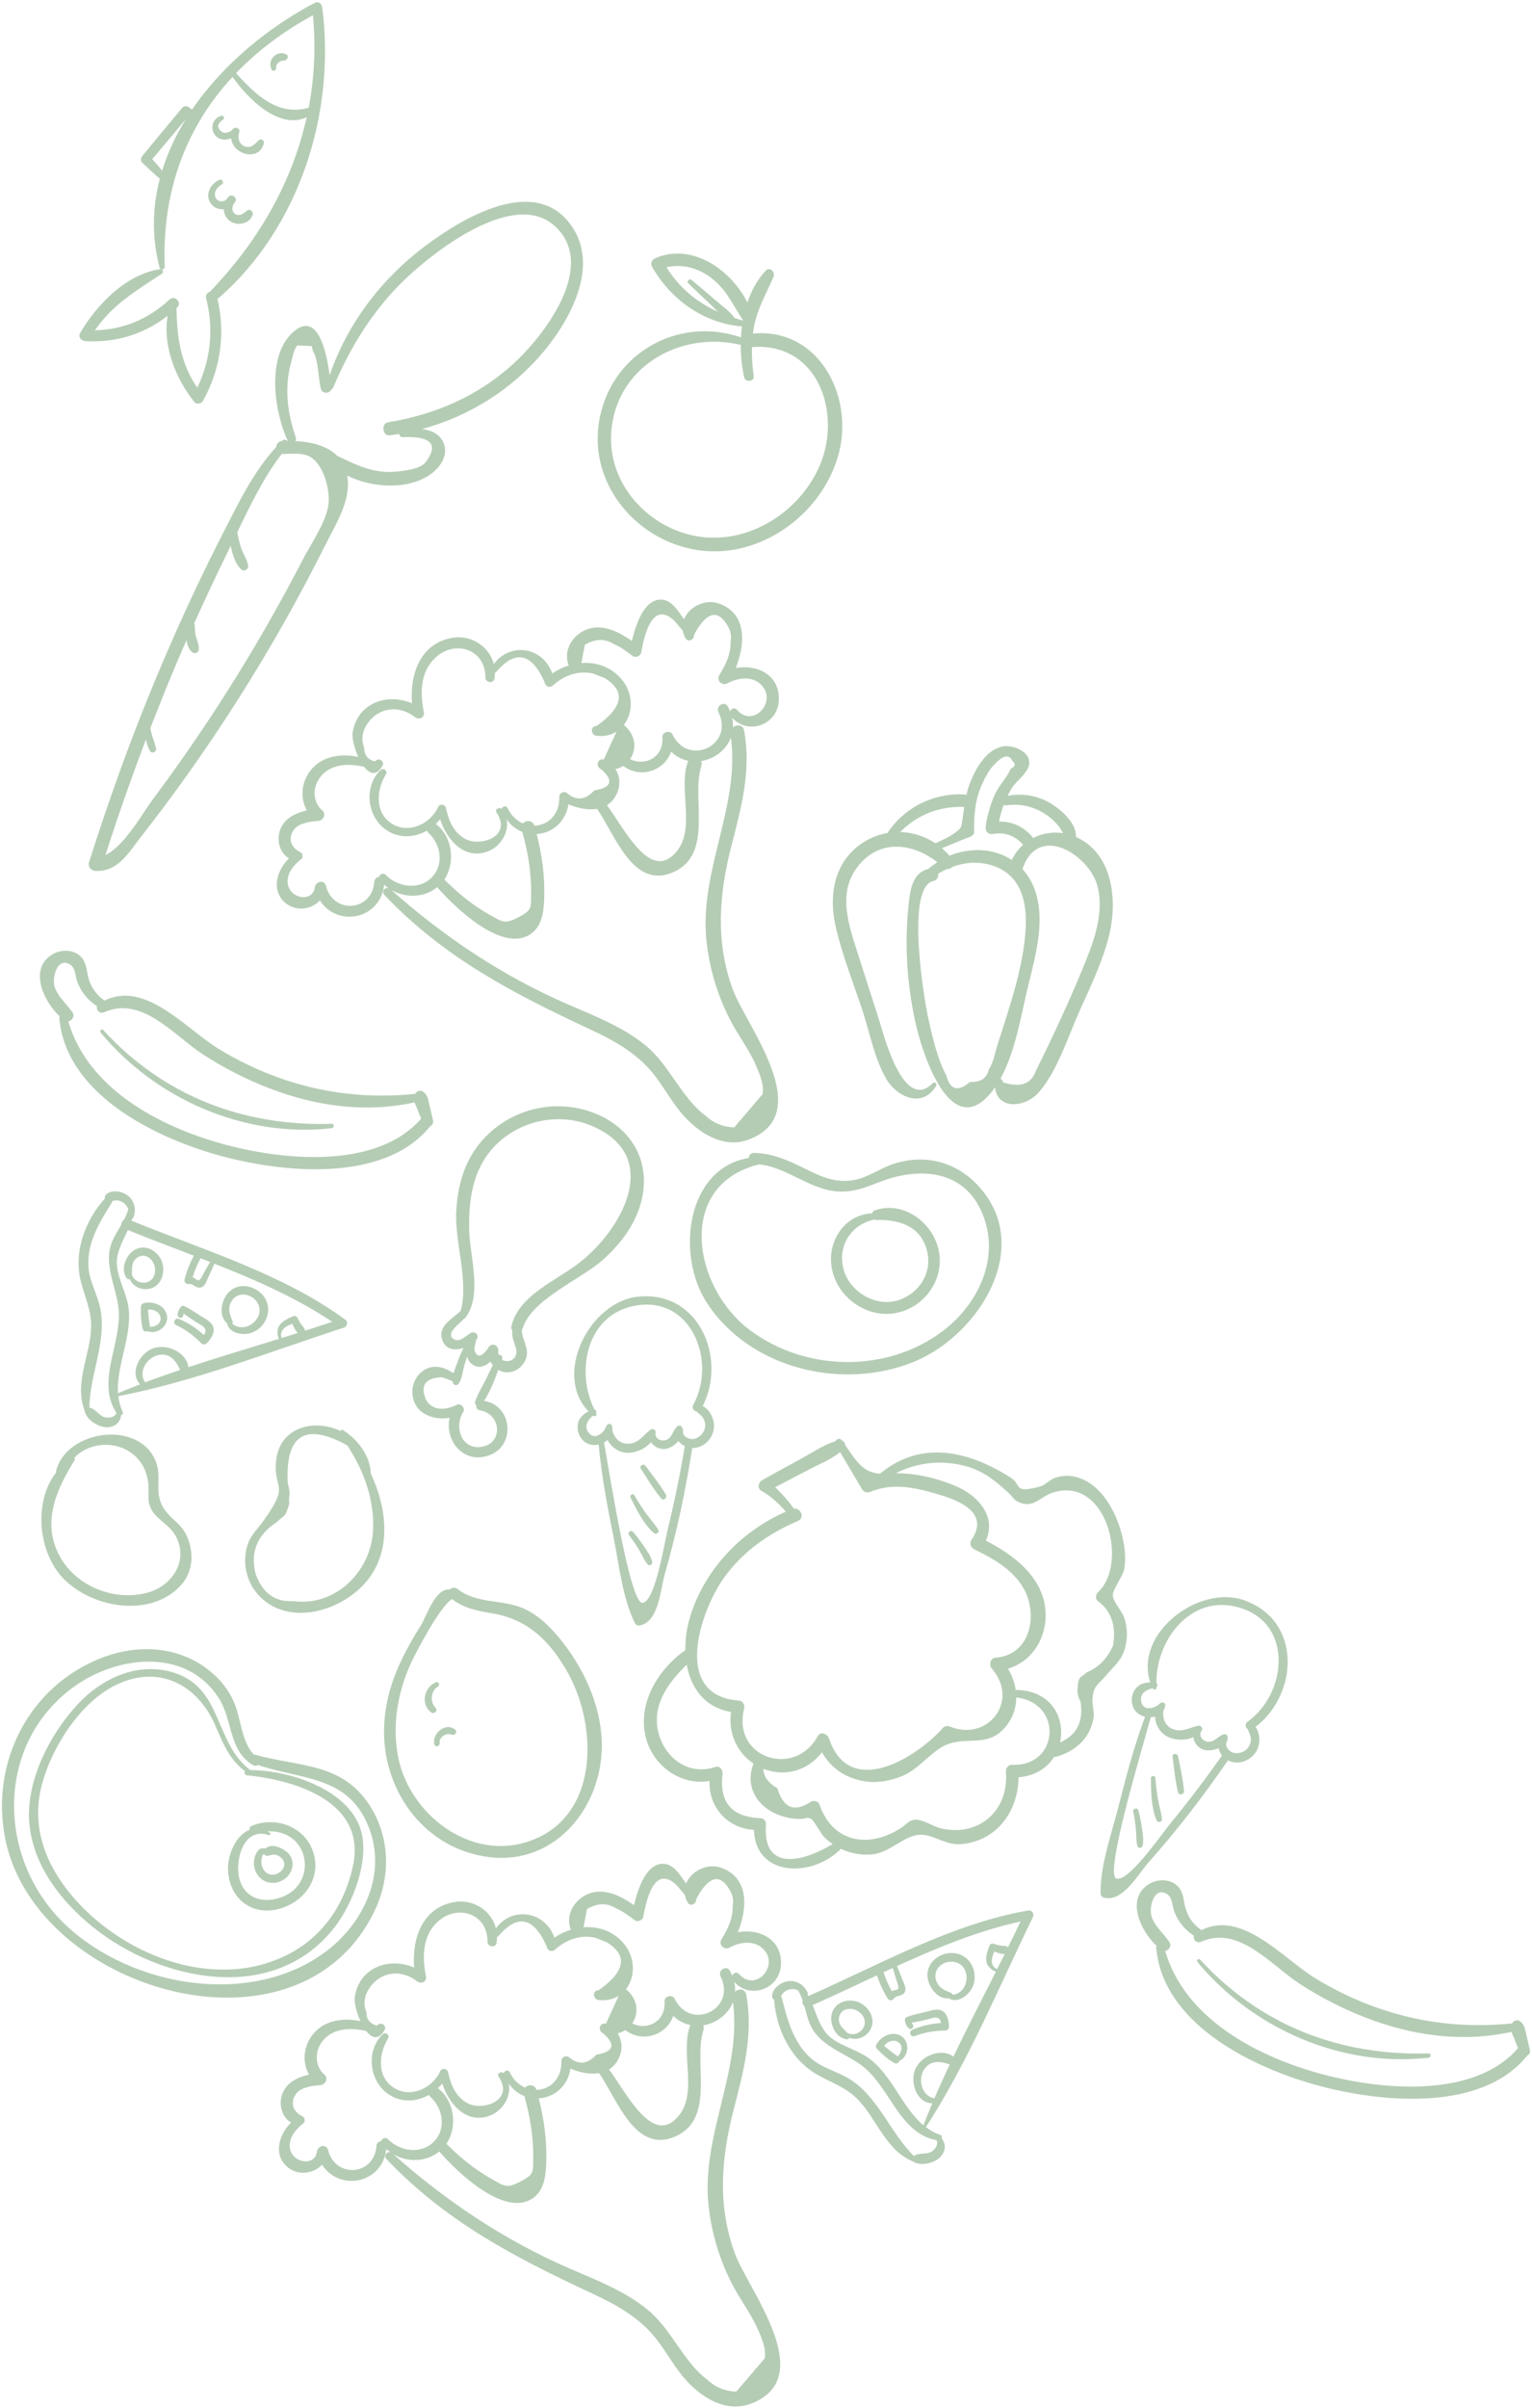 <svg width="338" height="531" viewBox="0 0 338 531" fill="none" xmlns="http://www.w3.org/2000/svg">
<path d="M125.208 48.675C116.938 38.965 101.488 48.475 93.748 54.295C84.118 61.535 76.628 71.385 72.728 82.765C72.008 77.485 70.088 68.415 64.648 73.265C58.688 78.575 60.518 90.995 63.498 97.215C63.448 97.215 63.398 97.215 63.348 97.215C63.038 96.935 62.568 96.855 62.178 97.245C62.168 97.255 62.168 97.265 62.158 97.265C61.408 97.375 60.998 97.945 60.938 98.575C55.828 104.145 52.588 110.985 49.148 117.705C45.128 125.555 41.358 133.535 37.818 141.615C30.858 157.465 24.838 173.705 19.638 190.215C19.338 191.165 20.138 192.045 21.058 192.085C26.018 192.265 28.188 188.295 31.038 184.645C34.458 180.265 37.788 175.825 41.018 171.305C48.908 160.265 56.198 148.795 62.868 136.975C65.978 131.455 68.948 125.865 71.778 120.195C73.828 116.095 77.028 111.045 76.758 106.235C76.728 105.755 76.668 105.305 76.588 104.875C82.668 107.935 91.788 108.165 96.398 103.375C98.128 101.575 98.928 98.995 97.378 96.815C96.368 95.395 94.768 94.815 93.068 94.635C103.518 91.825 112.988 85.885 119.988 77.485C126.258 69.935 132.788 57.565 125.208 48.675ZM72.358 111.935C71.538 115.775 68.558 120.015 66.748 123.525C62.798 131.155 58.588 138.655 54.138 146.005C49.918 152.965 45.468 159.795 40.808 166.465C38.478 169.805 36.098 173.105 33.658 176.365C31.558 179.175 27.498 186.555 23.268 188.575C26.008 180.005 28.988 171.525 32.188 163.115C32.388 163.985 32.668 164.825 33.078 165.595C33.478 166.345 34.638 165.825 34.428 165.025C34.028 163.525 33.438 162.135 33.168 160.605C35.448 154.715 37.808 148.855 40.328 143.055C40.598 142.435 40.888 141.825 41.158 141.205C41.328 142.265 41.648 143.335 42.528 143.925C42.968 144.225 43.728 143.945 43.828 143.395C44.038 142.215 43.348 141.115 43.128 139.955C42.968 139.125 43.048 138.215 42.878 137.385C45.278 132.085 47.738 126.805 50.308 121.585C50.508 121.185 50.708 120.765 50.908 120.355C51.268 122.345 51.928 124.315 53.188 125.545C53.878 126.225 54.908 125.525 54.738 124.645C54.478 123.335 53.638 122.145 53.208 120.875C52.818 119.735 52.548 118.555 52.358 117.365C55.218 111.415 58.178 105.275 62.168 100.095C62.228 100.095 62.268 100.125 62.328 100.125C64.088 100.105 66.098 99.855 67.778 100.455C71.358 101.745 73.108 108.425 72.358 111.935ZM113.198 80.285C105.378 87.405 95.978 91.425 85.628 93.135C84.018 93.405 84.378 96.225 86.018 96.015C86.708 95.925 87.398 95.815 88.078 95.705C88.128 96.085 88.408 96.435 88.848 96.415C90.998 96.335 98.438 96.075 93.848 102.005C92.698 103.485 88.788 103.905 87.108 104.035C82.468 104.385 78.848 102.705 74.808 100.715C74.698 100.665 74.588 100.645 74.478 100.625C72.268 98.315 68.718 97.455 65.138 97.265C65.298 97.055 65.378 96.785 65.268 96.485C63.408 91.065 62.688 85.525 64.228 79.925C64.468 79.035 64.908 76.695 65.628 76.185L68.768 76.315C68.868 76.705 68.958 77.105 69.058 77.495C70.278 79.335 70.208 83.585 70.818 85.815C71.108 86.855 72.708 86.855 73.018 85.965C73.218 85.885 73.398 85.745 73.498 85.505C77.288 76.475 82.398 68.215 89.528 61.435C96.128 55.165 113.628 41.575 122.538 49.975C131.868 58.765 119.968 74.135 113.198 80.285Z" fill="#B4CCB4"/>
<path d="M166.118 73.574C166.198 72.924 166.298 72.274 166.438 71.634C167.228 67.804 169.148 64.594 170.658 61.054C171.108 59.994 169.848 58.704 168.918 59.714C167.108 61.664 165.788 64.074 164.898 66.694C161.148 59.374 152.698 53.534 144.658 56.904C143.878 57.234 143.388 58.034 143.868 58.854C147.998 66.044 155.038 71.134 163.378 71.964C163.508 71.974 163.608 71.944 163.698 71.904C163.588 72.734 163.528 73.574 163.478 74.404C149.278 69.564 134.398 78.254 132.118 93.284C129.978 107.364 141.168 119.964 154.968 121.454C168.598 122.924 181.838 112.794 185.138 99.704C188.308 87.024 180.418 72.194 166.118 73.574ZM163.548 70.584C163.058 70.454 162.598 70.304 162.118 70.154C160.978 68.634 159.278 67.444 157.848 66.214C156.108 64.714 154.378 63.224 152.618 61.754C152.098 61.324 151.358 62.024 151.868 62.504C153.508 64.094 155.168 65.654 156.838 67.224C157.358 67.714 157.878 68.244 158.408 68.774C153.738 66.664 149.828 63.424 147.028 58.944C150.868 58.074 154.668 59.274 157.728 61.954C160.518 64.384 161.908 67.604 163.878 70.554C163.868 70.624 163.848 70.694 163.838 70.764C163.768 70.684 163.678 70.614 163.548 70.584ZM180.768 102.874C176.288 113.074 164.948 120.254 153.668 118.254C143.038 116.364 134.328 106.924 134.828 95.884C135.498 81.224 149.648 72.944 163.138 75.994C163.248 76.014 163.338 76.014 163.428 76.004C163.418 78.524 163.668 81.014 164.208 83.254C164.478 84.384 166.448 84.174 166.288 82.974C165.998 80.834 165.848 78.694 165.898 76.554C180.518 75.404 185.888 91.234 180.768 102.874Z" fill="#B4CCB4"/>
<path d="M95.528 247.085C95.268 245.935 95.008 244.795 94.728 243.655C94.448 242.485 94.368 241.485 93.328 240.755C92.698 240.305 91.948 240.685 91.588 241.245C76.158 242.845 61.508 239.385 48.258 231.335C41.138 227.015 32.108 216.145 23.068 220.675C21.288 219.435 20.048 217.755 19.498 215.635C19.108 214.155 19.128 212.595 18.138 211.335C16.678 209.475 13.898 209.255 11.888 210.305C6.198 213.285 9.438 220.675 13.168 224.145C13.108 224.255 13.068 224.385 13.088 224.545C14.488 240.825 33.078 250.325 46.988 254.435C60.998 258.575 84.538 261.325 94.948 248.345C95.368 248.155 95.668 247.725 95.528 247.085ZM48.898 252.225C34.958 248.335 19.358 240.035 15.068 225.255C15.878 225.135 16.548 224.135 16.028 223.345C14.768 221.415 12.798 219.935 12.068 217.675C11.418 215.675 12.618 210.805 15.568 212.795C16.638 213.515 16.608 215.165 16.978 216.315C17.258 217.165 17.678 217.985 18.168 218.735C19.038 220.035 20.138 221.085 21.418 221.915C21.138 222.735 21.988 223.695 23.008 223.235C31.318 219.515 38.468 228.445 44.708 232.495C49.278 235.465 54.128 237.965 59.208 239.935C69.568 243.955 80.578 245.515 91.478 243.115C91.638 243.605 91.878 244.085 92.068 244.575C92.348 245.285 92.628 245.995 92.918 246.705C83.008 258.125 61.908 255.855 48.898 252.225Z" fill="#B4CCB4"/>
<path d="M73.178 247.855C53.638 248.445 36.078 241.695 22.768 227.165C22.418 226.785 21.898 227.335 22.208 227.725C34.438 242.465 53.978 250.995 73.178 248.815C73.778 248.745 73.808 247.835 73.178 247.855Z" fill="#B4CCB4"/>
<path d="M58.218 31.614C58.388 30.945 57.518 30.465 57.038 30.954C56.268 31.744 55.498 32.664 54.218 32.354C52.738 31.994 52.378 30.404 52.788 29.154C53.038 28.395 51.958 27.845 51.438 28.395C50.898 29.095 50.158 29.384 49.218 29.255C47.838 28.375 47.788 27.444 49.088 26.464C49.648 26.244 49.438 25.404 48.828 25.544C47.128 25.944 46.328 27.974 47.228 29.485C48.068 30.904 49.638 31.035 50.998 30.515C51.358 34.135 57.158 35.724 58.218 31.614Z" fill="#B4CCB4"/>
<path d="M55.758 47.324C55.948 46.684 55.108 45.974 54.538 46.414C53.878 46.914 53.198 47.644 52.278 47.364C51.038 46.994 51.048 45.534 51.738 44.724C51.788 44.644 51.858 44.584 51.908 44.504C52.418 43.584 51.168 42.624 50.428 43.394C50.248 43.584 50.088 43.794 49.948 44.014C49.178 44.694 47.758 44.464 47.468 43.324C47.178 42.224 48.008 41.164 48.918 40.684C49.478 40.384 49.078 39.414 48.478 39.644C46.478 40.424 45.148 42.904 46.488 44.854C47.168 45.844 48.298 46.244 49.378 46.134C49.398 47.094 49.798 48.024 50.628 48.674C52.248 49.964 55.138 49.424 55.758 47.324Z" fill="#B4CCB4"/>
<path d="M47.988 65.894C48.058 65.855 48.138 65.835 48.198 65.775C66.158 50.145 74.088 24.814 71.088 1.575C70.978 0.745 70.208 0.235 69.418 0.645C59.258 5.975 49.168 14.204 42.358 24.184C42.178 24.035 41.998 23.864 41.798 23.735C41.358 23.384 40.648 23.244 40.228 23.744C37.278 27.294 34.318 30.825 31.398 34.395C31.048 34.825 30.948 35.495 31.408 35.904C32.698 37.065 33.908 38.325 35.258 39.414C33.628 45.645 33.428 52.234 35.208 59.014C35.378 59.645 36.358 59.505 36.338 58.844C35.708 42.084 41.118 27.965 51.298 16.954C54.548 21.584 61.488 28.735 67.658 25.855C64.518 40.084 57.128 53.025 46.518 64.124C46.458 64.184 46.438 64.245 46.398 64.305C45.798 64.454 45.278 65.004 45.478 65.775C47.198 72.544 46.498 79.284 43.528 85.495C39.808 80.124 39.048 74.365 38.938 67.915C38.988 67.865 39.048 67.825 39.108 67.764C40.218 66.674 38.518 65.014 37.388 66.064C32.758 70.385 27.138 72.715 20.938 72.844C24.848 67.184 29.888 64.204 35.728 60.355C36.268 59.995 35.898 59.285 35.308 59.364C27.778 60.495 21.378 67.174 17.678 73.424C17.178 74.264 17.888 75.165 18.758 75.225C25.408 75.665 31.838 73.704 36.988 69.635C35.858 76.305 38.788 83.585 42.888 88.665C43.388 89.284 44.448 89.014 44.788 88.394C48.678 81.434 49.748 73.635 47.988 65.894ZM33.588 35.105C36.078 32.164 38.548 29.204 41.018 26.255C38.778 29.864 36.988 33.684 35.768 37.664C35.098 36.775 34.348 35.925 33.588 35.105ZM52.078 16.125C56.798 11.214 62.478 6.945 69.038 3.365C69.708 10.395 69.348 17.215 68.108 23.765C61.278 25.695 56.348 20.864 52.078 16.125Z" fill="#B4CCB4"/>
<path d="M63.078 11.934C60.998 11.014 58.828 13.314 59.948 15.344C60.258 15.914 61.008 15.484 60.918 14.924C60.798 14.194 61.788 13.284 62.518 13.374C63.298 13.454 63.968 12.324 63.078 11.934Z" fill="#B4CCB4"/>
<path d="M161.358 186.585C163.558 178.035 165.798 169.935 164.168 161.095C163.918 159.755 162.518 159.725 161.708 160.435C161.738 159.745 161.688 159.025 161.508 158.275C165.058 162.255 171.658 159.835 171.838 154.375C172.028 148.745 166.938 146.474 162.328 147.324C164.398 142.134 164.918 135.365 158.648 133.115C155.558 132.005 152.008 133.834 150.908 136.574C149.448 134.524 148.008 132.074 145.558 132.234C141.988 132.474 140.258 137.805 139.408 141.365C136.138 139.045 132.028 137.124 128.298 139.394C125.668 140.995 124.388 144.034 125.478 146.764C124.198 147.164 122.968 147.754 121.848 148.534C119.868 142.784 112.718 141.444 108.938 146.444C107.938 142.564 103.948 139.894 99.638 140.694C92.608 141.994 90.398 148.865 90.898 155.125C85.538 152.765 78.818 154.965 77.798 161.615C77.628 162.715 78.158 164.965 79.038 166.924C75.138 166.114 70.798 166.754 68.318 170.164C66.458 172.724 66.218 176.104 67.698 178.734C64.818 179.364 62.048 180.875 61.538 184.055C61.198 186.135 62.058 188.345 63.768 189.305C61.028 191.905 59.698 196.564 63.088 199.224C65.488 201.104 68.748 200.555 70.588 198.585C74.308 204.525 83.878 202.895 84.758 195.145C85.038 195.415 85.358 195.635 85.668 195.865C84.888 195.665 84.098 196.624 84.788 197.354C97.868 211.154 113.228 219.114 130.248 227.044C134.798 229.164 139.228 231.554 142.748 235.224C145.748 238.344 147.608 242.265 150.388 245.555C153.928 249.735 159.558 253.484 165.218 251.314C180.298 245.534 164.598 226.185 161.668 218.204C157.808 207.674 158.628 197.235 161.358 186.585ZM129.028 142.215C131.328 140.855 133.458 140.794 135.398 142.034C136.968 142.684 138.238 143.675 139.588 144.685C140.218 145.155 141.338 144.674 141.468 143.914C142.058 140.574 143.648 133.094 148.018 136.264C149.068 137.024 149.758 138.145 150.638 139.095C150.728 139.635 150.918 140.184 151.228 140.724C151.828 141.794 153.168 141.075 153.138 140.055C153.238 139.925 153.308 139.764 153.328 139.604C155.968 134.964 158.328 134.365 160.428 137.845C161.188 139.005 161.438 140.254 161.178 141.604C161.218 144.404 160.108 146.574 158.678 148.944C157.998 150.074 159.338 151.344 160.458 150.724C162.968 149.314 166.688 148.894 168.568 151.824C170.838 155.354 166.038 160.435 162.598 156.555C162.038 155.925 161.318 156.305 161.078 156.895C160.938 156.555 160.788 156.204 160.598 155.854C159.858 154.474 157.828 155.684 158.518 157.074C162.058 164.264 151.898 169.234 148.358 161.974C147.848 160.934 146.058 161.414 146.138 162.574C146.468 167.084 142.238 169.064 139.018 167.424C140.498 165.264 140.338 162.104 137.638 159.884C139.678 157.264 139.758 153.064 137.308 150.014C134.968 147.094 131.608 145.964 128.268 146.224L129.028 142.215ZM149.308 187.754C143.548 194.834 137.758 182.725 133.908 177.585C134.738 177.065 135.458 176.305 135.988 175.245C136.968 173.285 136.818 171.214 135.788 169.634C136.418 169.484 136.978 169.225 137.478 168.905C141.218 171.765 146.548 170.104 148.078 165.754C149.198 166.884 150.518 167.535 151.888 167.805C151.838 167.895 151.768 167.964 151.728 168.074C149.628 174.094 153.488 182.624 149.308 187.754ZM83.618 193.395C83.108 193.465 82.628 193.804 82.588 194.454C82.098 201.075 73.508 201.665 71.908 195.375C71.528 193.895 69.618 194.404 69.448 195.704C69.008 199.124 63.788 198.224 63.468 194.734C63.268 192.514 64.878 190.704 66.478 189.454C66.758 189.244 66.808 188.964 66.728 188.704C66.728 188.384 66.578 188.084 66.228 187.914C64.268 187.024 63.328 184.845 64.968 182.835C66.078 181.465 68.628 181.145 70.198 181.055C71.268 180.995 72.068 179.585 71.138 178.775C68.358 176.335 69.128 172.034 72.088 170.014C74.498 168.364 77.558 168.505 80.308 169.095C81.538 170.695 83.028 171.245 84.368 168.905C84.978 167.825 83.408 166.934 82.718 167.944C81.118 167.504 80.338 166.494 80.358 164.944C79.828 163.624 79.818 162.285 80.338 160.935C82.328 156.405 87.428 154.964 91.558 158.164C92.468 158.864 93.758 158.245 93.508 157.025C92.668 152.915 92.688 148.215 96.018 145.085C100.418 140.945 107.168 143.225 107.088 149.435C107.078 150.545 108.878 150.854 109.078 149.704C109.158 149.254 109.178 148.814 109.178 148.384C109.318 148.334 109.448 148.254 109.548 148.104C113.758 143.244 117.288 144.014 120.138 150.414C120.248 151.334 121.238 151.834 121.978 151.174C124.418 148.994 127.468 147.804 130.828 148.534C131.688 148.874 132.558 149.204 133.418 149.544C138.098 152.454 137.488 155.975 131.618 160.115C130.198 160.065 130.268 162.135 131.618 162.275C133.368 162.465 134.838 162.095 136.018 161.375C135.078 163.415 134.148 165.464 133.208 167.504C131.778 167.184 131.338 169.104 132.618 169.645C135.468 172.135 134.958 173.695 131.088 174.335C129.118 176.495 127.088 176.664 125.008 174.824C124.318 174.444 123.378 174.915 123.398 175.745C123.488 179.795 120.788 182.024 117.888 182.104C117.518 180.844 116.048 180.855 115.368 181.595C114.008 181.005 112.768 179.895 111.978 178.185C111.698 177.575 110.758 177.854 110.658 178.414C110.088 177.904 109.068 178.495 109.558 179.215C113.078 184.495 105.928 186.874 102.578 184.984C99.998 183.524 98.978 180.904 98.368 178.134C98.208 177.414 97.018 177.194 96.698 177.914C95.068 181.594 90.268 184.044 86.468 181.664C82.578 179.234 83.078 174.104 85.148 170.754C85.608 170.004 84.568 169.224 83.948 169.824C80.298 173.374 80.898 179.905 85.018 182.905C87.878 184.985 91.368 184.794 94.168 183.204C94.238 183.364 94.338 183.515 94.498 183.655C97.258 186.145 98.058 190.674 95.258 193.514C92.428 196.384 87.718 195.654 85.108 192.954C84.598 192.414 83.758 192.814 83.618 193.395ZM96.298 181.835C96.238 181.785 96.178 181.775 96.118 181.745C96.468 181.415 96.808 181.065 97.108 180.685C98.498 185.005 102.108 189.385 107.058 187.965C110.238 187.055 112.388 183.755 111.788 180.715C112.728 182.055 113.928 182.945 115.238 183.465C116.028 186.365 116.668 189.294 116.958 192.294C117.118 193.944 117.208 195.634 117.178 197.294C117.138 200.264 117.378 200.724 114.388 202.294C111.318 203.904 110.858 203.324 108.038 201.754C106.928 201.134 105.858 200.444 104.808 199.724C102.328 198.024 100.168 196.074 98.038 193.984C100.498 190.274 99.868 184.655 96.298 181.835ZM168.238 241.314C166.158 243.754 164.068 246.204 161.988 248.645C159.508 248.545 157.408 247.695 155.688 246.095C150.228 241.985 147.778 234.935 142.418 230.555C137.338 226.405 131.128 224.044 125.178 221.454C110.838 215.224 98.018 206.655 86.338 196.275C89.428 198.085 93.598 198.024 96.458 195.674C100.568 200.365 110.898 210.234 117.088 205.984C119.638 204.234 119.968 200.954 120.068 198.115C120.228 193.325 119.598 188.574 118.408 183.954C121.678 183.754 124.788 181.414 125.418 177.384C127.378 178.224 129.678 178.724 131.708 178.384C135.688 183.954 139.658 196.484 148.738 192.264C157.528 188.184 152.428 175.834 154.748 168.895C154.888 168.485 154.828 168.145 154.698 167.845C157.568 167.395 160.208 165.444 161.258 162.694C163.288 177.914 154.228 192.084 155.868 207.484C156.528 213.704 158.348 219.715 161.258 225.245C162.848 228.265 164.928 231.035 166.398 234.125C167.238 235.965 168.738 239.214 168.238 241.314Z" fill="#B4CCB4"/>
<path d="M237.518 184.644C237.468 184.624 237.428 184.615 237.378 184.595C237.528 181.585 234.298 178.725 231.958 177.275C229.048 175.465 225.638 174.884 222.308 175.514C222.568 174.974 222.848 174.444 223.168 173.914C224.198 172.204 226.818 170.514 227.058 168.534C227.408 165.664 223.348 164.195 221.218 164.625C217.398 165.385 215.098 169.775 213.858 173.085C213.578 173.835 213.378 174.574 213.218 175.314C213.108 175.274 212.998 175.224 212.868 175.224C206.068 174.774 199.498 178.065 195.808 183.715C194.288 183.975 192.788 184.464 191.348 185.254C184.338 189.144 182.698 196.755 184.318 204.095C185.718 210.445 188.268 216.735 190.298 222.905C191.878 227.705 192.908 233.344 195.438 237.784C197.848 242.014 203.518 244.524 206.548 239.474C206.828 239.004 206.178 238.494 205.788 238.884C199.208 245.534 194.808 227.584 193.918 224.824C192.338 219.914 190.748 215.005 189.188 210.085C187.238 203.955 184.778 197.035 189.118 191.275C193.878 184.955 201.288 185.844 206.798 190.164C206.108 190.614 205.428 191.094 204.808 191.644C201.268 192.524 200.798 196.235 200.438 199.745C199.518 208.705 200.138 217.825 202.228 226.595C203.788 233.145 210.118 252.335 219.138 240.365C219.278 240.174 219.398 239.954 219.528 239.754C220.008 244.824 226.188 244.345 229.188 240.905C233.308 236.165 235.638 228.614 238.188 222.944C240.608 217.544 243.308 211.994 244.718 206.224C246.568 198.644 245.598 188.374 237.518 184.644ZM222.108 177.604C225.108 177.174 228.088 177.884 230.628 179.544C231.858 180.344 232.988 181.385 233.838 182.585C234.108 182.975 234.318 183.364 234.538 183.754C232.218 183.394 229.908 183.795 227.918 184.835C227.878 184.765 227.858 184.684 227.798 184.615C225.808 182.254 223.268 181.155 220.398 181.185C220.658 179.915 221.008 178.684 221.448 177.484C221.638 177.584 221.858 177.644 222.108 177.604ZM214.058 184.544C214.548 184.364 214.948 183.944 214.928 183.394C214.828 179.684 215.178 176.124 216.768 172.724C217.388 171.404 218.328 169.564 219.408 168.604C221.308 166.524 222.648 166.284 223.408 167.884C224.138 168.494 223.998 169.054 222.988 169.564C222.048 171.644 220.278 173.364 219.338 175.534C218.398 177.714 217.818 179.944 217.468 182.284C217.308 183.334 218.038 184.114 219.108 183.924C221.798 183.444 223.978 184.354 225.728 186.314C224.708 187.224 223.848 188.355 223.228 189.655C219.268 187.045 214.038 186.844 209.478 188.724C208.968 188.124 208.408 187.584 207.828 187.074C209.898 186.204 211.958 185.324 214.058 184.544ZM206.368 185.974C204.058 184.434 201.368 183.575 198.618 183.495C202.318 179.725 207.268 177.745 212.728 177.965C212.608 178.805 212.508 179.644 212.378 180.504C212.058 182.644 212.158 182.604 210.538 183.784C209.338 184.664 207.788 185.314 206.368 185.974ZM218.158 235.854C217.748 237.784 216.368 238.704 214.028 238.604C211.388 240.854 209.648 240.405 208.798 237.245C206.788 233.445 205.698 228.655 204.788 224.495C204.018 221.025 199.598 195.525 206.008 194.275C206.788 194.125 207.088 193.364 206.988 192.674C207.628 192.294 208.298 191.955 208.968 191.655C209.418 191.675 209.858 191.484 210.148 191.174C212.798 190.204 215.628 189.934 218.518 190.754C225.248 192.684 226.658 198.804 226.278 204.984C225.758 213.544 222.598 222.484 220.018 230.604C219.508 232.214 219.138 234.464 218.158 235.854ZM238.678 214.074C236.798 218.624 234.778 223.125 232.688 227.585C231.728 229.645 230.748 231.694 229.738 233.724L228.528 236.164C227.548 239.064 225.138 239.914 221.288 238.694C221.248 238.284 221.008 238.015 220.718 237.905C224.078 231.875 225.288 223.715 226.848 217.365C228.498 210.665 230.818 202.534 228.128 195.784C227.478 194.154 226.608 192.794 225.578 191.664C229.098 181.214 240.558 188.744 242.188 195.634C243.678 201.914 241.038 208.374 238.678 214.074Z" fill="#B4CCB4"/>
<path d="M108.028 320.915C113.968 318.655 112.888 309.845 106.808 308.955C108.128 306.915 109.088 304.475 109.928 302.105C110.908 302.695 112.128 302.875 113.418 302.375C114.788 301.845 115.878 300.585 116.188 299.145C116.628 297.085 115.128 295.355 115.158 293.335C115.158 293.315 115.148 293.305 115.148 293.285C115.218 293.175 115.288 293.075 115.328 292.935C117.228 286.575 128.308 282.075 132.958 277.895C136.598 274.625 139.648 270.815 141.158 266.095C144.128 256.815 139.618 248.555 130.618 245.295C121.438 241.975 111.048 245.075 105.228 252.955C102.158 257.105 100.928 262.085 100.658 267.175C100.308 273.835 103.428 282.515 101.668 289.045C99.768 290.995 96.438 292.405 97.608 295.585C98.388 297.705 100.398 297.905 102.238 297.285C101.748 298.325 101.298 299.385 100.908 300.475C100.638 301.225 100.298 302.035 100.078 302.855C98.398 301.765 96.478 300.975 94.468 301.715C92.418 302.465 91.008 304.635 90.978 306.785C90.918 311.555 95.278 313.335 99.188 312.695C98.048 317.725 102.328 323.085 108.028 320.915ZM104.798 298.095C104.538 297.445 104.848 296.505 104.988 295.845C105.008 295.745 105.008 295.645 104.988 295.555C105.038 295.505 105.088 295.455 105.128 295.405C105.868 294.545 104.798 293.455 103.868 293.975C102.948 294.495 101.548 295.965 100.388 295.475C98.058 294.475 100.948 292.215 101.738 291.475C101.918 291.305 102.088 291.125 102.238 290.945C102.358 290.915 102.478 290.845 102.588 290.715C106.548 285.775 103.638 277.015 103.508 271.235C103.368 264.765 104.248 258.175 108.748 253.195C114.118 247.235 123.048 245.155 130.498 248.275C146.548 255.005 137.068 271.515 127.458 278.765C122.378 282.605 114.498 285.715 112.838 292.435C112.728 292.865 112.838 293.205 113.048 293.455C112.838 294.855 113.438 295.935 113.818 297.295C114.518 299.805 112.058 300.755 110.728 299.865C110.748 299.805 110.768 299.745 110.788 299.695C110.998 299.125 110.428 298.655 109.998 298.805C109.928 298.545 109.898 298.265 109.928 297.935C110.048 296.655 108.448 295.985 107.758 297.185C107.258 298.055 105.588 300.115 104.798 298.095ZM102.198 311.405C102.708 310.605 101.678 309.365 100.798 309.805C98.638 310.875 95.688 311.385 94.058 308.855C92.608 305.575 93.768 303.865 97.548 303.735C98.338 304.005 99.118 304.315 99.878 304.645C99.888 304.705 99.878 304.775 99.888 304.835C99.988 305.565 100.858 305.715 101.238 305.115C101.998 303.935 102.078 302.355 102.468 301.025C102.648 300.395 102.868 299.785 103.078 299.175C103.218 299.835 103.538 300.425 104.158 300.885C105.638 301.955 107.058 301.345 108.198 300.285C108.348 300.565 108.528 300.825 108.718 301.075C108.188 302.175 107.668 303.275 107.128 304.365C106.348 305.935 105.358 307.455 104.818 309.125C104.718 309.435 104.858 309.705 105.078 309.885C104.988 310.385 105.208 310.915 105.898 311.035C110.778 311.885 111.068 318.675 105.858 319.135C101.598 319.475 100.238 314.465 102.198 311.405Z" fill="#B4CCB4"/>
<path d="M215.108 260.785C210.048 255.805 203.188 254.515 196.618 256.875C193.898 257.855 191.458 259.655 188.578 260.215C184.188 261.065 180.838 259.335 177.138 257.515C173.568 255.765 170.378 254.355 166.358 254.265C165.608 254.245 165.228 254.795 165.208 255.375C151.478 257.635 149.048 276.655 155.928 287.285C165.438 301.965 186.028 306.785 201.778 300.275C216.238 294.295 228.728 274.205 215.108 260.785ZM208.048 293.515C195.768 302.855 177.738 302.555 165.458 293.355C152.648 283.755 149.158 261.195 167.558 256.785C173.038 257.445 177.248 261.135 182.558 262.425C186.588 263.405 189.938 262.335 193.688 260.825C203.078 257.045 213.748 257.905 217.328 269.265C220.238 278.525 215.358 287.955 208.048 293.515Z" fill="#B4CCB4"/>
<path d="M207.288 276.915C206.628 270.265 199.758 264.655 193.068 266.905C192.708 267.025 192.488 267.295 192.388 267.595C187.038 267.775 183.058 272.695 183.348 278.265C183.698 285.075 190.178 290.525 196.958 289.685C203.188 288.915 207.908 283.175 207.288 276.915ZM197.678 286.895C192.988 288.085 187.718 284.945 186.248 280.385C184.508 274.985 187.758 270.005 192.898 268.965C193.028 269.025 193.178 269.055 193.358 269.055C198.648 268.915 203.568 270.595 204.658 276.495C205.548 281.265 202.308 285.715 197.678 286.895Z" fill="#B4CCB4"/>
<path d="M23.338 263.535C23.118 263.775 23.088 264.055 23.158 264.295C18.748 269.215 16.178 276.115 17.848 282.685C18.718 286.085 20.138 288.905 20.108 292.505C20.078 295.455 19.248 298.175 18.628 301.025C17.818 304.805 17.378 307.815 18.758 311.365C18.768 311.445 18.778 311.535 18.808 311.625C19.468 313.365 21.938 314.885 23.788 314.775C25.408 314.685 26.558 313.645 26.708 312.155C27.018 312.035 27.238 311.725 27.068 311.355C26.538 310.235 26.248 309.085 26.108 307.915C42.988 304.655 59.578 298.075 75.898 292.795C76.588 292.575 76.838 291.525 76.218 291.075C62.448 280.935 44.738 275.655 28.998 269.205C29.038 269.075 29.068 268.945 29.108 268.815C29.228 268.785 29.338 268.725 29.398 268.575C30.088 266.915 29.748 265.045 28.378 263.825C27.148 262.735 24.568 262.195 23.338 263.535ZM32.018 304.865C30.428 302.625 32.328 299.475 34.798 298.875C37.418 298.235 38.818 300.095 39.738 302.125C37.138 303.005 34.568 303.905 32.018 304.865ZM65.698 293.985C64.528 294.355 63.348 294.715 62.168 295.075C61.848 294.505 61.988 293.705 62.428 293.205C62.988 292.565 63.728 292.225 64.508 291.955C64.778 292.645 65.108 293.305 65.568 293.875C65.608 293.925 65.658 293.945 65.698 293.985ZM46.368 278.325C46.348 278.345 46.338 278.355 46.318 278.385C45.908 279.095 45.498 279.795 45.088 280.505C44.858 280.895 44.308 282.345 43.758 282.365C43.448 282.375 42.968 281.885 42.678 281.765C42.618 281.735 42.558 281.735 42.498 281.705C42.938 280.245 43.518 278.845 44.258 277.505C44.968 277.775 45.668 278.055 46.368 278.325ZM42.778 276.935C41.868 278.615 41.178 280.375 40.708 282.225C40.588 282.675 41.048 283.275 41.548 283.175C42.668 282.945 43.398 284.545 44.678 283.785C45.308 283.415 45.558 282.585 45.838 281.955C46.308 280.915 46.788 279.885 47.258 278.845C47.278 278.795 47.288 278.745 47.298 278.695C56.398 282.285 65.388 286.225 73.308 291.525C71.308 292.195 69.278 292.835 67.258 293.485C67.298 293.285 67.248 293.065 67.068 292.855C66.508 292.195 66.038 291.545 65.698 290.745C65.538 290.375 65.118 290.105 64.718 290.275C63.298 290.875 61.388 291.705 61.248 293.455C61.198 294.085 61.268 294.745 61.548 295.275C54.888 297.325 48.178 299.335 41.568 301.525C41.108 298.105 36.578 296.185 33.578 297.445C30.688 298.655 28.568 302.825 30.908 305.315C29.278 305.945 27.648 306.575 26.038 307.255C25.608 301.055 29.408 294.235 28.268 287.815C27.718 284.715 25.518 281.035 25.788 277.915C25.988 275.545 27.228 273.435 28.208 271.275C32.948 273.205 37.848 275.045 42.778 276.935ZM27.168 265.195C27.738 265.565 28.128 266.155 28.338 266.795C28.268 266.865 28.208 266.955 28.178 267.075C27.968 267.755 27.688 268.385 27.378 268.995C26.968 269.225 26.718 269.695 26.758 270.135C25.728 271.895 24.578 273.535 24.198 275.655C23.438 279.835 25.568 284.125 26.108 288.165C27.148 295.955 21.038 304.535 25.688 311.595C25.398 312.685 23.708 312.825 22.878 312.495C21.788 312.055 21.158 310.945 20.088 310.525C19.968 310.475 19.848 310.465 19.718 310.465C19.808 303.195 23.508 296.015 22.178 288.825C21.558 285.465 19.608 282.525 19.488 279.025C19.308 273.855 22.048 269.425 24.668 265.225C24.748 265.105 24.778 264.985 24.788 264.865C25.078 264.795 25.378 264.725 25.688 264.735C26.198 264.735 26.718 264.905 27.168 265.195Z" fill="#B4CCB4"/>
<path d="M31.598 287.455C31.248 287.565 31.088 287.915 31.078 288.255C31.038 289.865 31.088 291.585 31.508 293.145C31.648 293.655 32.178 293.755 32.588 293.595C34.588 294.405 37.058 292.575 36.878 290.425C36.658 287.935 33.728 286.795 31.598 287.455ZM35.378 290.395C35.738 291.845 34.308 292.675 33.068 292.625C32.908 291.345 32.718 290.105 32.668 288.825C33.778 288.725 35.088 289.245 35.378 290.395Z" fill="#B4CCB4"/>
<path d="M30.158 275.425C27.918 276.335 26.408 279.805 27.958 281.885C28.108 282.095 28.388 282.165 28.628 282.125C29.348 283.815 31.338 284.655 33.128 284.195C35.518 283.585 36.438 280.875 35.858 278.665C35.208 276.245 32.628 274.415 30.158 275.425ZM34.078 279.105C34.478 280.405 34.098 282.025 32.788 282.645C31.478 283.265 29.708 282.665 29.188 281.305C29.168 281.255 29.138 281.255 29.108 281.215C29.178 279.785 28.868 278.335 30.278 277.365C31.858 276.265 33.588 277.495 34.078 279.105Z" fill="#B4CCB4"/>
<path d="M39.888 288.245C39.468 288.765 39.248 289.245 39.198 289.925C39.138 290.695 40.238 290.965 40.408 290.165C40.428 289.995 40.498 289.855 40.558 289.715C41.458 290.395 42.408 291.005 43.338 291.625C43.808 291.935 44.658 292.305 45.018 292.735C45.568 293.395 45.348 293.935 44.958 294.415C43.358 292.935 41.518 291.745 39.498 290.885C38.618 290.515 37.968 291.815 38.838 292.225C40.978 293.225 42.798 294.585 44.438 296.285C44.778 296.635 45.358 296.505 45.658 296.195C46.768 295.045 47.838 293.315 46.588 291.865C45.968 291.145 44.958 290.665 44.178 290.165C43.058 289.445 41.938 288.665 40.748 288.085C40.468 287.935 40.078 287.995 39.888 288.245Z" fill="#B4CCB4"/>
<path d="M50.628 284.815C48.878 286.395 48.048 290.135 50.088 291.835C50.568 294.195 53.968 294.715 56.008 293.725C58.868 292.345 60.168 288.755 58.288 286.045C56.598 283.605 52.928 282.725 50.628 284.815ZM55.668 286.135C57.358 287.285 57.808 289.325 56.578 290.995C56.038 291.725 55.268 292.295 54.398 292.565C53.388 292.885 51.998 292.725 51.248 291.905C51.358 291.765 51.398 291.585 51.298 291.355C50.658 289.875 50.188 288.555 51.058 287.025C52.048 285.315 54.108 285.085 55.668 286.135Z" fill="#B4CCB4"/>
<path d="M41.188 338.695C39.998 336.065 38.088 335.335 36.508 333.205C33.638 329.355 35.878 326.195 34.398 322.375C30.818 313.095 14.758 315.305 12.418 324.265C12.378 324.425 12.368 324.575 12.398 324.715C7.498 330.985 8.348 341.575 13.358 347.435C19.408 354.515 33.008 357.135 39.878 349.655C42.648 346.635 42.848 342.345 41.188 338.695ZM32.558 351.245C25.278 353.235 16.818 349.895 13.188 343.235C9.108 335.745 12.458 328.475 16.488 321.975C16.598 321.805 16.498 321.625 16.358 321.545C21.388 316.255 31.558 318.275 32.688 326.885C32.988 329.155 32.258 330.885 33.478 333.025C34.648 335.105 37.118 336.195 38.428 338.215C41.938 343.645 38.278 349.685 32.558 351.245Z" fill="#B4CCB4"/>
<path d="M81.808 324.994C81.708 321.014 78.828 317.364 75.608 315.354C75.398 315.224 75.188 315.404 75.178 315.604C69.168 312.754 61.238 314.774 60.848 322.874C60.558 328.764 63.918 327.304 58.068 335.484C56.678 337.434 55.258 338.534 54.538 340.964C53.358 344.974 54.518 349.354 57.478 352.254C64.278 358.904 76.148 355.044 81.368 348.134C86.388 341.484 85.318 332.444 81.808 324.994ZM64.678 353.104C60.658 353.354 57.898 351.334 56.378 347.054C55.188 342.264 56.778 338.454 61.138 335.634C61.758 334.934 62.818 334.454 63.168 333.554C64.348 330.474 63.448 332.414 63.918 329.294C63.818 328.494 63.668 327.704 63.468 326.914C62.988 316.424 67.348 313.694 76.538 318.724C76.558 318.744 76.578 318.744 76.608 318.754C80.248 324.304 82.608 330.674 82.308 337.414C81.898 346.594 73.978 354.404 64.678 353.104Z" fill="#B4CCB4"/>
<path d="M157.488 313.855C157.308 312.445 156.398 310.735 155.028 310.105C160.408 299.535 154.248 284.605 140.788 285.965C130.158 287.045 121.918 303.015 129.828 311.265C128.668 311.885 127.688 312.725 127.468 314.145C127.238 315.585 127.838 317.075 128.978 317.975C129.868 318.675 131.008 318.825 132.078 318.585C132.708 325.325 133.938 331.975 135.288 338.605C136.548 344.755 137.278 352.405 140.108 358.025C140.248 358.295 140.638 358.545 140.948 358.505C145.338 357.975 145.698 350.505 146.668 347.155C149.318 338.015 151.248 328.745 152.728 319.345C153.668 319.375 154.618 319.075 155.438 318.485C156.908 317.455 157.718 315.635 157.488 313.855ZM147.328 337.255C146.548 340.425 144.568 353.175 141.778 353.495C138.998 353.815 134.658 325.765 133.258 318.145C133.538 317.985 133.818 317.815 134.048 317.595C134.708 318.895 136.018 319.945 137.408 320.275C139.458 320.765 142.158 319.795 143.628 318.055C144.278 319.075 145.548 319.715 146.828 319.555C147.748 319.445 148.898 318.735 149.698 317.805C149.918 318.115 150.208 318.405 150.558 318.645C150.728 318.765 150.908 318.865 151.088 318.955C150.058 325.105 148.808 331.205 147.328 337.255ZM155.108 315.925C154.648 316.635 153.738 317.315 152.878 317.375C151.918 317.445 150.478 316.745 150.708 315.575C150.748 315.355 150.668 315.155 150.538 314.995C150.508 314.905 150.478 314.815 150.438 314.725C150.288 314.425 149.848 314.315 149.568 314.495C148.548 315.135 148.468 316.605 147.438 317.335C146.398 318.075 144.558 317.615 144.608 316.155C144.618 316.115 144.638 316.085 144.648 316.055C144.788 315.305 144.008 314.905 143.438 315.355C141.898 316.565 140.918 318.285 138.728 318.405C136.848 318.515 135.548 317.175 135.108 315.525C135.138 315.195 135.118 314.855 135.028 314.495C134.988 314.355 134.908 314.255 134.828 314.185C134.818 314.175 134.818 314.165 134.808 314.155C134.798 314.145 134.778 314.135 134.768 314.125C134.598 313.975 134.348 313.955 134.168 314.115C133.998 314.185 133.838 314.305 133.778 314.495C133.548 315.165 133.028 315.885 132.398 316.325C132.238 316.345 132.098 316.425 132.008 316.545C131.358 316.845 130.648 316.825 130.008 316.125C128.698 314.665 129.618 313.225 130.828 312.195C130.838 312.205 130.838 312.205 130.848 312.215C131.228 312.525 131.818 312.135 131.558 311.675C131.538 311.645 131.528 311.605 131.508 311.575C131.658 311.255 131.458 310.885 131.128 310.815C127.028 302.565 129.298 290.205 139.758 288.035C152.518 285.385 158.228 300.225 152.948 309.825C152.558 310.535 153.088 311.185 153.688 311.305C154.318 311.905 154.968 312.295 155.338 313.135C155.738 314.055 155.668 315.075 155.108 315.925Z" fill="#B4CCB4"/>
<path d="M143.898 344.465C143.628 343.215 142.738 342.035 142.038 340.975C141.308 339.875 140.508 338.835 139.658 337.825C139.238 337.335 138.358 337.995 138.758 338.525C139.558 339.595 140.308 340.705 141.008 341.845C141.648 342.895 142.108 344.115 142.918 345.045C143.328 345.515 144.018 344.995 143.898 344.465Z" fill="#B4CCB4"/>
<path d="M145.208 337.335C144.418 336.035 143.328 334.915 142.448 333.665C141.568 332.415 140.738 331.125 139.978 329.795C139.658 329.245 138.848 329.725 139.128 330.295C140.428 332.935 141.998 336.105 144.238 338.085C144.738 338.535 145.588 337.965 145.208 337.335Z" fill="#B4CCB4"/>
<path d="M146.928 329.675C145.648 327.445 143.958 325.385 142.438 323.305C141.978 322.685 140.948 323.255 141.388 323.925C142.828 326.125 144.208 328.465 145.888 330.485C146.368 331.075 147.288 330.315 146.928 329.675Z" fill="#B4CCB4"/>
<path d="M337.528 452.085C337.268 450.935 337.008 449.795 336.728 448.655C336.448 447.485 336.368 446.485 335.328 445.755C334.698 445.305 333.948 445.675 333.588 446.245C318.158 447.845 303.508 444.385 290.258 436.335C283.138 432.015 274.108 421.145 265.068 425.675C263.288 424.435 262.048 422.755 261.498 420.635C261.108 419.155 261.128 417.595 260.138 416.335C258.678 414.475 255.898 414.255 253.888 415.305C248.198 418.285 251.438 425.675 255.168 429.145C255.108 429.255 255.068 429.385 255.088 429.545C256.488 445.825 275.078 455.325 288.988 459.435C302.998 463.575 326.538 466.325 336.948 453.345C337.368 453.155 337.668 452.725 337.528 452.085ZM290.898 457.225C276.958 453.335 261.358 445.035 257.068 430.255C257.878 430.135 258.548 429.135 258.028 428.345C256.768 426.415 254.798 424.935 254.068 422.675C253.418 420.675 254.618 415.805 257.568 417.795C258.638 418.515 258.608 420.165 258.978 421.315C259.258 422.165 259.678 422.985 260.168 423.735C261.038 425.035 262.138 426.085 263.418 426.915C263.138 427.735 263.988 428.695 265.008 428.235C273.318 424.515 280.468 433.445 286.708 437.495C291.278 440.465 296.128 442.965 301.208 444.935C311.568 448.955 322.578 450.515 333.478 448.115C333.638 448.605 333.878 449.085 334.068 449.575C334.348 450.285 334.628 450.995 334.918 451.705C325.008 463.125 303.908 460.865 290.898 457.225Z" fill="#B4CCB4"/>
<path d="M315.178 452.855C295.638 453.445 278.078 446.695 264.768 432.165C264.418 431.785 263.898 432.335 264.208 432.725C276.438 447.465 295.978 455.995 315.178 453.815C315.778 453.745 315.808 452.835 315.178 452.855Z" fill="#B4CCB4"/>
<path d="M132.748 383.634C132.378 376.034 129.048 368.624 124.488 362.634C122.168 359.574 119.398 356.614 115.888 354.914C111.148 352.624 105.268 353.844 100.988 350.464C100.398 349.994 99.688 350.144 99.228 350.524C95.898 350.364 94.248 356.234 92.808 358.534C88.278 365.784 84.798 372.944 84.728 381.704C84.628 395.414 93.998 407.934 108.038 409.584C123.008 411.354 133.438 397.764 132.748 383.634ZM116.058 406.284C103.458 410.144 90.678 400.164 87.978 388.114C86.378 380.964 87.668 373.304 90.708 366.714C91.468 365.054 96.868 354.444 99.728 352.664C102.498 354.774 105.288 355.244 108.778 355.844C116.428 357.164 121.168 361.834 124.978 368.374C132.068 380.554 132.418 401.274 116.058 406.284Z" fill="#B4CCB4"/>
<path d="M96.208 370.994C93.608 372.034 92.728 375.804 95.068 377.624C95.768 378.164 96.718 377.304 96.068 376.624C94.828 375.324 95.028 372.914 96.618 371.964C97.118 371.674 96.788 370.764 96.208 370.994Z" fill="#B4CCB4"/>
<path d="M100.458 381.485C98.378 379.695 95.228 382.285 95.828 384.705C96.018 385.485 97.128 385.135 97.008 384.385C96.888 383.675 97.368 383.055 97.948 382.715C98.558 382.355 99.158 382.375 99.818 382.595C100.428 382.795 100.948 381.915 100.458 381.485Z" fill="#B4CCB4"/>
<path d="M142.418 382.915C143.938 389.445 150.148 393.855 156.548 392.785C156.298 398.545 160.508 403.235 166.348 403.565C166.628 414.025 179.308 414.145 185.518 407.745C187.598 408.735 189.918 409.175 192.268 408.995C196.408 408.675 199.418 404.675 203.148 404.635C206.038 404.605 208.688 407.065 212.188 406.705C220.108 405.895 224.648 399.315 224.718 391.955C228.388 391.695 231.018 389.895 232.548 387.495C232.638 387.485 232.708 387.505 232.798 387.485C237.108 386.395 240.548 383.425 241.268 378.805C241.498 377.335 240.918 376.175 241.018 374.765C241.228 371.675 242.358 371.515 243.988 369.545C245.618 367.575 247.288 366.415 248.108 363.825C248.808 361.605 248.798 359.155 248.098 356.935C247.568 355.265 245.548 353.315 245.508 351.775C245.468 350.595 247.758 347.605 248.028 346.085C248.548 343.085 248.008 339.935 247.118 337.075C245.798 332.865 243.088 328.085 238.848 326.235C236.808 325.355 234.978 325.225 232.848 325.895C231.658 326.275 230.608 327.535 229.448 327.845C223.418 329.435 225.598 327.555 222.938 325.855C213.628 319.905 203.078 317.555 194.168 325.015C190.318 324.715 188.978 322.305 186.458 318.695C186.438 318.245 186.168 317.835 185.738 317.685C185.718 317.665 185.708 317.635 185.688 317.615C185.298 317.075 184.538 317.365 184.308 317.865C181.718 318.625 179.348 320.295 176.998 321.575C174.028 323.185 171.068 324.805 168.128 326.455C167.308 326.915 167.038 328.265 167.978 328.795C170.098 329.975 171.818 331.595 173.388 333.375C163.548 337.695 155.588 346.005 152.318 356.355C151.548 358.785 151.168 361.395 151.208 363.935C145.288 368.055 140.688 375.515 142.418 382.915ZM223.408 389.195C222.418 389.145 221.868 389.955 221.938 390.855C222.598 399.725 215.438 405.305 207.308 403.155C205.938 402.795 203.458 401.165 201.758 401.325C200.538 401.445 199.938 402.375 199.018 402.995C195.018 405.665 190.598 406.495 186.978 405.045C186.858 404.925 186.698 404.845 186.518 404.845C184.058 403.705 181.998 401.465 180.788 397.935C180.548 397.245 179.548 397.025 178.958 397.325C175.298 399.785 172.818 398.805 171.518 394.395C169.448 393.195 168.428 391.765 168.438 390.095C172.678 391.775 177.848 390.945 181.348 386.455C183.348 390.005 186.708 392.305 191.068 392.895C193.828 393.265 196.568 392.715 199.118 391.665C202.928 390.105 205.728 385.805 209.308 384.595C214.228 382.935 218.488 385.565 222.348 380.195C223.648 378.385 224.208 376.375 224.218 374.365C234.688 375.565 233.558 389.665 223.408 389.195ZM213.668 323.525C217.318 324.645 219.728 326.735 222.488 329.215C223.318 329.965 223.648 330.775 224.728 331.275C227.988 332.765 229.468 330.095 232.238 329.195C244.108 325.365 249.058 344.755 242.258 351.145C241.778 351.605 241.588 352.535 242.138 353.035C245.168 355.235 246.308 358.535 245.568 362.925C244.288 365.825 242.318 367.805 239.658 368.865C239.348 369.365 238.528 369.595 238.188 370.145C237.778 370.815 237.768 372.355 237.708 372.785C237.728 373.645 237.958 374.475 238.388 375.255C239.088 379.675 237.578 382.675 233.868 384.275C235.058 378.975 232.028 372.875 224.298 372.705C224.218 372.705 224.158 372.725 224.098 372.735C223.858 371.085 223.268 369.475 222.378 368.005C227.808 366.465 231.158 360.915 230.648 355.075C230.008 347.705 223.618 342.915 217.498 339.765C219.768 334.845 216.338 330.295 211.448 328.015C207.588 326.215 202.118 324.845 197.628 324.915C202.538 322.425 208.208 321.855 213.668 323.525ZM159.718 347.985C163.818 342.285 169.338 338.335 175.708 335.585C175.848 335.555 175.968 335.495 176.078 335.405C177.648 334.705 176.658 332.545 175.148 332.715C173.938 330.985 172.538 329.465 171.018 327.985C173.448 326.725 175.878 325.465 178.298 324.185C180.618 322.955 183.298 321.935 185.348 320.255C186.958 322.965 188.568 325.675 190.158 328.395C190.558 329.075 191.278 329.315 192.018 329.015C196.798 327.065 201.328 327.955 205.998 329.285C209.528 330.285 218.948 332.835 214.338 339.595C213.768 340.435 214.248 341.365 215.068 341.755C219.188 343.725 223.568 346.265 225.868 350.365C229.078 356.105 227.418 365.035 219.608 365.595C218.468 365.675 218.158 367.225 218.808 367.965C225.018 375.115 217.958 384.245 209.478 380.755C209.058 380.585 208.378 380.685 208.068 381.035C202.318 387.565 187.408 396.935 182.898 383.395C182.568 382.415 181.058 381.735 180.418 382.895C175.358 392.215 161.458 387.745 164.168 376.855C164.378 376.015 163.918 375.115 162.978 375.045C148.118 373.965 154.558 355.155 159.718 347.985ZM151.508 367.135C152.428 372.265 155.448 376.565 161.278 377.565C160.608 382.635 162.878 386.685 166.238 388.935C163.658 395.805 169.388 400.915 176.168 401.155C177.938 401.215 177.858 400.585 179.038 401.165C179.378 401.325 181.438 404.745 181.648 404.965C182.278 405.625 182.968 406.195 183.698 406.695C178.138 410.125 168.148 413.485 168.998 402.355C169.068 401.415 168.258 400.905 167.428 400.965C161.408 400.615 158.728 397.445 159.388 391.455C159.598 390.595 158.928 389.335 157.848 389.695C149.528 392.455 143.168 383.735 145.348 376.235C146.428 372.555 148.858 369.745 151.508 367.135Z" fill="#B4CCB4"/>
<path d="M81.668 398.344C75.558 388.674 66.168 389.745 56.258 386.985C56.148 386.955 56.048 386.954 55.958 386.954C53.068 383.654 53.288 378.994 51.458 375.034C50.068 372.034 47.848 369.564 45.158 367.664C38.628 363.054 30.348 362.704 22.988 365.414C6.438 371.524 -2.322 388.804 1.208 405.784C8.148 439.154 65.778 456.104 82.578 421.564C86.198 414.144 86.138 405.424 81.668 398.344ZM71.498 430.694C54.898 442.724 28.998 438.114 14.628 424.664C-0.732 410.304 -1.322 384.674 16.388 371.944C25.848 365.144 41.028 363.294 48.228 374.444C51.408 379.364 50.388 386.184 55.938 389.344C56.268 389.534 56.628 389.444 56.898 389.244C66.888 392.684 77.368 391.454 81.668 403.844C85.198 414.044 79.808 424.674 71.498 430.694Z" fill="#B4CCB4"/>
<path d="M79.378 402.924C76.218 394.394 63.528 390.364 55.198 390.384C55.188 390.374 55.188 390.364 55.178 390.354C47.328 384.394 49.078 372.344 38.538 368.944C30.548 366.364 22.528 370.044 17.078 375.934C10.918 382.604 5.638 392.894 6.478 402.204C7.308 411.404 13.448 419.314 20.418 424.934C35.228 436.894 60.168 442.274 73.668 425.244C77.838 419.974 81.898 409.744 79.378 402.924ZM77.848 411.624C75.858 420.624 70.658 427.904 62.168 431.704C46.228 438.834 26.678 430.884 15.918 418.144C9.928 411.054 6.778 402.634 9.288 393.404C11.508 385.214 17.758 375.404 25.538 371.624C35.018 367.004 43.578 371.494 47.508 380.564C49.218 384.514 50.618 388.064 54.048 390.614C53.828 390.934 53.988 391.484 54.498 391.534C65.378 392.604 80.978 397.484 77.848 411.624Z" fill="#B4CCB4"/>
<path d="M68.758 407.574C66.568 402.544 60.378 400.594 55.498 402.704C55.118 402.864 55.008 403.204 55.058 403.544C52.098 404.684 50.228 408.954 50.308 412.274C50.458 418.434 55.258 422.564 61.358 421.044C67.398 419.534 71.388 413.604 68.758 407.574ZM63.548 417.734C59.518 420.034 54.288 419.444 52.868 414.534C51.708 410.544 53.608 402.774 59.298 404.724C59.628 404.834 59.798 404.354 59.528 404.184C59.338 404.064 59.158 403.984 58.978 403.894C61.668 403.774 64.328 404.664 65.968 407.054C68.408 410.624 67.318 415.584 63.548 417.734Z" fill="#B4CCB4"/>
<path d="M63.998 409.234C63.118 407.844 60.058 406.264 58.618 407.654C58.158 407.604 57.708 407.594 57.398 407.744C57.018 407.924 56.678 408.484 56.488 408.854C55.968 409.844 55.898 411.134 56.208 412.204C56.928 414.634 59.398 415.894 61.768 414.964C64.028 414.074 65.388 411.434 63.998 409.234ZM60.868 413.344C59.408 413.794 58.158 412.884 57.778 411.464C57.598 410.784 57.618 410.084 57.848 409.424C57.938 409.164 58.068 408.994 58.238 408.874C58.358 409.114 58.598 409.294 58.898 409.284C59.548 409.274 60.068 408.914 60.738 409.044C61.398 409.164 62.048 409.594 62.408 410.154C63.268 411.484 62.198 412.934 60.868 413.344Z" fill="#B4CCB4"/>
<path d="M277.588 385.325C278.038 383.975 277.958 382.045 276.988 380.875C286.408 373.675 287.308 357.545 274.588 352.955C264.538 349.325 250.198 360.165 253.768 371.035C252.448 371.095 251.208 371.435 250.398 372.615C249.578 373.815 249.468 375.415 250.098 376.715C250.598 377.725 251.568 378.365 252.628 378.605C250.278 384.955 248.518 391.485 246.868 398.045C245.348 404.135 242.688 411.345 242.818 417.645C242.828 417.955 243.068 418.345 243.368 418.445C247.558 419.865 251.108 413.285 253.438 410.685C259.778 403.585 265.528 396.065 270.918 388.235C271.758 388.665 272.738 388.815 273.738 388.635C275.508 388.325 277.018 387.025 277.588 385.325ZM258.308 402.035C256.238 404.555 248.938 415.195 246.288 414.285C243.638 413.375 251.858 386.205 253.888 378.725C254.208 378.705 254.538 378.665 254.838 378.575C254.868 380.025 255.598 381.545 256.708 382.445C258.348 383.775 261.198 384.065 263.278 383.135C263.428 384.335 264.288 385.455 265.518 385.875C266.398 386.175 267.738 386.035 268.858 385.535C268.928 385.915 269.058 386.295 269.268 386.665C269.368 386.845 269.488 387.015 269.608 387.175C266.018 392.255 262.268 397.215 258.308 402.035ZM274.548 386.165C273.828 386.605 272.718 386.825 271.918 386.505C271.018 386.155 270.028 384.905 270.738 383.945C270.868 383.765 270.888 383.545 270.838 383.345C270.848 383.255 270.858 383.155 270.858 383.065C270.848 382.725 270.498 382.445 270.168 382.485C268.968 382.625 268.258 383.905 267.028 384.125C265.778 384.345 264.308 383.135 264.988 381.845C265.008 381.815 265.048 381.795 265.068 381.765C265.518 381.155 264.988 380.455 264.288 380.605C262.378 381.025 260.748 382.155 258.728 381.325C256.988 380.605 256.398 378.835 256.708 377.165C256.878 376.885 257.008 376.565 257.088 376.205C257.118 376.065 257.088 375.945 257.038 375.835C257.038 375.825 257.038 375.815 257.028 375.795C257.018 375.785 257.008 375.765 256.998 375.755C256.918 375.545 256.698 375.415 256.458 375.485C256.268 375.475 256.088 375.515 255.938 375.655C255.448 376.155 254.658 376.585 253.898 376.715C253.748 376.665 253.588 376.675 253.458 376.745C252.748 376.735 252.108 376.415 251.838 375.505C251.288 373.625 252.738 372.715 254.278 372.315C254.278 372.325 254.288 372.335 254.288 372.335C254.488 372.775 255.198 372.685 255.158 372.145C255.158 372.105 255.158 372.065 255.158 372.025C255.428 371.795 255.418 371.385 255.138 371.175C255.008 361.965 262.398 351.805 272.778 354.365C285.428 357.485 284.158 373.335 275.248 379.715C274.588 380.185 274.788 381.005 275.278 381.365C275.588 382.175 276.008 382.815 275.978 383.735C275.918 384.745 275.418 385.635 274.548 386.165Z" fill="#B4CCB4"/>
<path d="M252.098 407.055C252.398 405.815 252.098 404.355 251.928 403.105C251.748 401.795 251.478 400.505 251.138 399.235C250.978 398.615 249.898 398.825 250.018 399.475C250.278 400.785 250.478 402.115 250.608 403.445C250.728 404.665 250.618 405.975 250.948 407.155C251.128 407.745 251.978 407.585 252.098 407.055Z" fill="#B4CCB4"/>
<path d="M256.358 401.185C256.208 399.675 255.708 398.185 255.458 396.685C255.208 395.175 255.018 393.655 254.898 392.125C254.848 391.485 253.908 391.575 253.918 392.205C253.948 395.155 253.988 398.685 255.158 401.435C255.418 402.065 256.428 401.915 256.358 401.185Z" fill="#B4CCB4"/>
<path d="M261.218 395.025C261.028 392.455 260.398 389.865 259.918 387.345C259.778 386.585 258.598 386.655 258.698 387.445C259.048 390.055 259.278 392.754 259.918 395.304C260.118 396.044 261.278 395.755 261.218 395.025Z" fill="#B4CCB4"/>
<path d="M161.828 465.395C164.028 456.845 166.268 448.745 164.638 439.905C164.388 438.565 162.988 438.535 162.178 439.245C162.208 438.555 162.158 437.835 161.978 437.085C165.528 441.065 172.128 438.645 172.308 433.185C172.498 427.555 167.408 425.285 162.798 426.135C164.868 420.945 165.388 414.174 159.118 411.924C156.028 410.814 152.478 412.645 151.378 415.385C149.918 413.335 148.478 410.885 146.028 411.045C142.458 411.285 140.728 416.614 139.878 420.174C136.608 417.854 132.498 415.935 128.768 418.205C126.138 419.805 124.858 422.845 125.948 425.575C124.668 425.975 123.438 426.565 122.318 427.345C120.338 421.595 113.188 420.255 109.408 425.255C108.408 421.375 104.418 418.705 100.108 419.505C93.078 420.805 90.868 427.675 91.368 433.935C86.008 431.575 79.288 433.774 78.268 440.424C78.098 441.524 78.628 443.775 79.508 445.735C75.608 444.925 71.268 445.565 68.788 448.975C66.928 451.535 66.688 454.915 68.168 457.545C65.288 458.175 62.518 459.685 62.008 462.865C61.668 464.945 62.528 467.155 64.238 468.115C61.498 470.715 60.168 475.375 63.558 478.035C65.958 479.915 69.218 479.365 71.058 477.395C74.778 483.335 84.348 481.705 85.228 473.945C85.508 474.215 85.828 474.435 86.138 474.665C85.358 474.465 84.568 475.425 85.258 476.155C98.338 489.955 113.698 497.915 130.718 505.845C135.268 507.965 139.698 510.355 143.218 514.025C146.218 517.145 148.078 521.065 150.858 524.355C154.398 528.535 160.028 532.285 165.688 530.115C180.768 524.335 165.068 504.985 162.138 497.005C158.278 486.485 159.098 476.045 161.828 465.395ZM129.498 421.035C131.798 419.675 133.928 419.615 135.868 420.855C137.438 421.505 138.708 422.495 140.058 423.505C140.688 423.975 141.808 423.495 141.938 422.735C142.528 419.395 144.118 411.915 148.488 415.085C149.538 415.845 150.228 416.965 151.108 417.915C151.198 418.455 151.388 419.005 151.698 419.545C152.298 420.615 153.638 419.895 153.608 418.875C153.708 418.745 153.778 418.584 153.798 418.424C156.438 413.774 158.808 413.185 160.898 416.665C161.658 417.825 161.908 419.074 161.648 420.424C161.688 423.224 160.578 425.395 159.148 427.765C158.468 428.895 159.808 430.165 160.928 429.545C163.438 428.135 167.158 427.715 169.038 430.645C171.308 434.175 166.508 439.255 163.068 435.375C162.508 434.745 161.788 435.115 161.548 435.715C161.408 435.375 161.258 435.024 161.068 434.674C160.328 433.295 158.298 434.505 158.988 435.895C162.528 443.085 152.368 448.055 148.828 440.795C148.318 439.755 146.528 440.235 146.608 441.395C146.938 445.905 142.708 447.885 139.488 446.245C140.968 444.085 140.808 440.925 138.108 438.705C140.148 436.085 140.228 431.885 137.778 428.835C135.438 425.915 132.078 424.785 128.738 425.045L129.498 421.035ZM149.778 466.575C144.018 473.655 138.228 461.545 134.378 456.405C135.208 455.885 135.928 455.125 136.458 454.065C137.438 452.105 137.288 450.035 136.258 448.455C136.888 448.305 137.448 448.045 137.948 447.725C141.688 450.585 147.018 448.925 148.548 444.575C149.668 445.705 150.988 446.355 152.358 446.625C152.308 446.715 152.238 446.785 152.198 446.895C150.098 452.905 153.948 461.435 149.778 466.575ZM84.088 472.205C83.578 472.275 83.098 472.615 83.058 473.265C82.568 479.885 73.978 480.475 72.378 474.185C71.998 472.705 70.088 473.215 69.918 474.515C69.488 477.935 64.258 477.035 63.938 473.545C63.738 471.325 65.348 469.515 66.948 468.265C67.228 468.055 67.278 467.775 67.198 467.515C67.198 467.195 67.048 466.895 66.698 466.725C64.738 465.835 63.798 463.655 65.438 461.645C66.548 460.275 69.098 459.955 70.668 459.865C71.738 459.805 72.538 458.395 71.608 457.585C68.828 455.145 69.598 450.845 72.558 448.825C74.968 447.175 78.028 447.315 80.778 447.905C82.008 449.505 83.498 450.055 84.838 447.715C85.448 446.635 83.878 445.745 83.188 446.755C81.588 446.315 80.808 445.305 80.828 443.755C80.298 442.435 80.288 441.095 80.808 439.745C82.798 435.215 87.898 433.775 92.028 436.975C92.938 437.675 94.228 437.055 93.978 435.835C93.138 431.725 93.158 427.025 96.488 423.895C100.888 419.755 107.638 422.035 107.558 428.245C107.548 429.355 109.348 429.665 109.548 428.515C109.628 428.065 109.648 427.625 109.648 427.195C109.788 427.145 109.918 427.065 110.018 426.915C114.228 422.055 117.758 422.825 120.608 429.225C120.718 430.145 121.708 430.645 122.448 429.985C124.888 427.805 127.938 426.615 131.298 427.345C132.158 427.685 133.028 428.015 133.888 428.355C138.568 431.265 137.958 434.785 132.088 438.924C130.668 438.875 130.738 440.945 132.088 441.085C133.838 441.275 135.308 440.905 136.488 440.185C135.548 442.225 134.618 444.275 133.678 446.315C132.248 445.995 131.808 447.915 133.088 448.455C135.938 450.945 135.428 452.505 131.558 453.145C129.588 455.305 127.558 455.475 125.478 453.635C124.788 453.255 123.848 453.725 123.868 454.555C123.958 458.605 121.258 460.835 118.358 460.915C117.988 459.655 116.518 459.665 115.838 460.405C114.478 459.815 113.238 458.705 112.448 456.995C112.168 456.385 111.228 456.665 111.128 457.225C110.558 456.715 109.538 457.305 110.028 458.025C113.548 463.305 106.398 465.685 103.048 463.795C100.468 462.335 99.448 459.715 98.838 456.945C98.678 456.225 97.488 456.005 97.168 456.725C95.538 460.405 90.738 462.855 86.938 460.475C83.048 458.045 83.548 452.915 85.618 449.565C86.078 448.815 85.038 448.035 84.418 448.635C80.768 452.185 81.368 458.715 85.488 461.715C88.348 463.795 91.838 463.605 94.638 462.015C94.708 462.175 94.808 462.325 94.968 462.465C97.728 464.955 98.528 469.485 95.728 472.325C92.898 475.195 88.188 474.465 85.578 471.765C85.068 471.235 84.218 471.625 84.088 472.205ZM96.758 460.655C96.698 460.605 96.638 460.595 96.578 460.565C96.928 460.235 97.268 459.885 97.568 459.505C98.958 463.825 102.568 468.205 107.518 466.785C110.698 465.875 112.848 462.575 112.248 459.535C113.188 460.875 114.388 461.765 115.698 462.285C116.488 465.185 117.128 468.115 117.418 471.115C117.578 472.765 117.668 474.455 117.638 476.115C117.598 479.085 117.838 479.545 114.848 481.115C111.778 482.725 111.318 482.145 108.498 480.575C107.388 479.955 106.318 479.265 105.268 478.545C102.788 476.845 100.628 474.895 98.498 472.805C100.958 469.095 100.328 463.475 96.758 460.655ZM168.698 520.135C166.618 522.575 164.528 525.025 162.438 527.465C159.958 527.365 157.858 526.515 156.138 524.915C150.678 520.805 148.228 513.755 142.868 509.375C137.788 505.225 131.578 502.865 125.628 500.285C111.288 494.055 98.468 485.485 86.788 475.105C89.878 476.915 94.048 476.855 96.908 474.505C101.018 479.195 111.348 489.065 117.538 484.815C120.088 483.065 120.418 479.785 120.518 476.945C120.678 472.155 120.048 467.405 118.858 462.785C122.128 462.585 125.238 460.245 125.868 456.215C127.828 457.055 130.128 457.555 132.158 457.215C136.138 462.785 140.108 475.315 149.188 471.095C157.978 467.015 152.878 454.665 155.198 447.725C155.338 447.315 155.278 446.974 155.148 446.674C158.018 446.224 160.658 444.275 161.708 441.525C163.728 456.745 154.678 470.915 156.318 486.325C156.978 492.545 158.798 498.555 161.708 504.085C163.298 507.105 165.378 509.875 166.848 512.965C167.708 514.785 169.208 518.035 168.698 520.135Z" fill="#B4CCB4"/>
<path d="M170.358 440.345C170.378 440.665 170.558 440.885 170.788 441.005C171.268 447.595 174.458 454.235 180.358 457.585C183.408 459.315 186.428 460.245 188.998 462.765C191.108 464.825 192.478 467.315 194.118 469.745C196.278 472.955 198.148 475.355 201.658 476.815C201.718 476.865 201.798 476.915 201.888 476.955C203.598 477.695 206.398 476.965 207.608 475.555C208.668 474.325 208.718 472.775 207.748 471.625C207.878 471.315 207.808 470.945 207.418 470.815C206.238 470.425 205.218 469.835 204.268 469.125C213.628 454.705 220.388 438.185 227.908 422.765C228.228 422.115 227.648 421.205 226.888 421.335C210.028 424.235 193.938 433.335 178.378 440.205C178.308 440.085 178.238 439.975 178.168 439.855C178.228 439.755 178.258 439.625 178.198 439.475C177.478 437.825 175.898 436.775 174.068 436.915C172.428 437.045 170.248 438.535 170.358 440.345ZM206.158 462.765C203.438 462.355 202.488 458.805 203.768 456.605C205.128 454.275 207.438 454.555 209.538 455.305C208.368 457.775 207.228 460.255 206.158 462.765ZM221.668 430.945C221.118 432.045 220.568 433.145 220.008 434.245C219.378 434.075 218.898 433.425 218.838 432.765C218.768 431.915 219.028 431.145 219.378 430.395C220.058 430.675 220.758 430.905 221.498 430.965C221.568 430.965 221.618 430.945 221.668 430.945ZM196.988 434.015C196.988 434.045 196.988 434.065 196.998 434.085C197.218 434.865 197.448 435.655 197.678 436.435C197.798 436.865 198.468 438.275 198.098 438.685C197.898 438.915 197.208 438.925 196.918 439.045C196.858 439.075 196.808 439.105 196.748 439.135C195.998 437.805 195.398 436.415 194.938 434.955C195.618 434.645 196.298 434.335 196.988 434.015ZM193.488 435.635C194.068 437.455 194.858 439.165 195.868 440.795C196.118 441.195 196.858 441.275 197.128 440.845C197.738 439.875 199.388 440.465 199.738 439.015C199.908 438.305 199.478 437.545 199.228 436.915C198.808 435.855 198.388 434.795 197.968 433.735C197.948 433.685 197.918 433.645 197.888 433.605C206.788 429.535 215.858 425.795 225.168 423.765C224.268 425.675 223.318 427.575 222.378 429.485C222.258 429.315 222.068 429.195 221.798 429.185C220.938 429.135 220.138 429.015 219.328 428.705C218.958 428.565 218.468 428.685 218.308 429.085C217.758 430.525 217.028 432.475 218.198 433.795C218.618 434.275 219.148 434.675 219.718 434.835C216.578 441.055 213.368 447.275 210.358 453.565C207.578 451.525 203.048 453.465 201.878 456.485C200.748 459.405 202.278 463.825 205.698 463.865C205.018 465.475 204.348 467.095 203.718 468.715C198.948 464.715 196.678 457.265 191.258 453.625C188.648 451.875 184.468 450.905 182.408 448.545C180.848 446.755 180.178 444.405 179.298 442.195C183.988 440.135 188.718 437.875 193.488 435.635ZM174.208 438.745C174.878 438.585 175.558 438.715 176.178 439.015C176.188 439.115 176.208 439.215 176.268 439.325C176.618 439.945 176.868 440.585 177.088 441.235C176.968 441.685 177.128 442.195 177.478 442.475C178.028 444.435 178.418 446.405 179.678 448.145C182.158 451.595 186.728 453.035 190.018 455.455C196.348 460.105 198.298 470.455 206.608 472.005C207.188 472.965 206.118 474.285 205.308 474.645C204.228 475.125 202.998 474.815 201.948 475.285C201.828 475.335 201.738 475.415 201.648 475.505C196.468 470.405 193.868 462.745 187.768 458.725C184.918 456.845 181.448 456.205 178.838 453.865C174.988 450.405 173.698 445.365 172.488 440.565C172.448 440.425 172.388 440.315 172.308 440.235C172.458 439.975 172.618 439.715 172.838 439.495C173.208 439.115 173.688 438.865 174.208 438.745Z" fill="#B4CCB4"/>
<path d="M193.318 450.985C193.148 451.315 193.288 451.675 193.528 451.915C194.658 453.055 195.938 454.225 197.348 454.995C197.808 455.245 198.258 454.935 198.418 454.525C200.388 453.645 200.788 450.595 199.108 449.235C197.178 447.675 194.318 448.995 193.318 450.985ZM198.058 450.305C199.348 451.045 198.958 452.655 198.058 453.525C197.028 452.755 195.998 452.035 195.048 451.175C195.748 450.295 197.038 449.715 198.058 450.305Z" fill="#B4CCB4"/>
<path d="M183.648 443.685C182.748 445.925 184.208 449.425 186.778 449.755C187.028 449.785 187.278 449.645 187.408 449.435C189.128 450.085 191.118 449.235 192.028 447.625C193.248 445.475 191.938 442.935 189.938 441.825C187.748 440.605 184.638 441.205 183.648 443.685ZM189.028 443.405C190.248 444.015 191.148 445.415 190.678 446.785C190.218 448.155 188.558 449.025 187.208 448.455C187.168 448.435 187.128 448.455 187.088 448.455C186.108 447.415 184.848 446.635 185.118 444.945C185.438 443.045 187.518 442.645 189.028 443.405Z" fill="#B4CCB4"/>
<path d="M199.638 445.565C199.728 446.225 199.918 446.715 200.368 447.225C200.888 447.805 201.838 447.195 201.378 446.515C201.268 446.375 201.208 446.235 201.158 446.085C202.268 445.905 203.378 445.645 204.468 445.405C205.028 445.285 205.878 444.925 206.438 444.955C207.298 445.015 207.528 445.555 207.608 446.165C205.428 446.295 203.298 446.795 201.278 447.645C200.398 448.015 200.888 449.385 201.788 449.045C203.998 448.195 206.228 447.835 208.588 447.825C209.068 447.825 209.388 447.315 209.368 446.885C209.308 445.285 208.808 443.315 206.888 443.215C205.938 443.165 204.898 443.555 203.998 443.775C202.708 444.085 201.368 444.345 200.118 444.805C199.818 444.925 199.598 445.255 199.638 445.565Z" fill="#B4CCB4"/>
<path d="M204.608 435.445C204.538 437.805 206.658 440.995 209.288 440.705C211.318 441.995 214.048 439.915 214.758 437.755C215.748 434.735 214.068 431.315 210.808 430.785C207.878 430.305 204.708 432.335 204.608 435.445ZM209.058 432.725C211.058 432.305 212.838 433.395 213.188 435.435C213.338 436.325 213.218 437.285 212.808 438.095C212.338 439.045 211.258 439.935 210.148 439.905C210.128 439.735 210.018 439.575 209.788 439.485C208.278 438.925 206.998 438.345 206.498 436.655C205.958 434.775 207.218 433.125 209.058 432.725Z" fill="#B4CCB4"/>
</svg>

